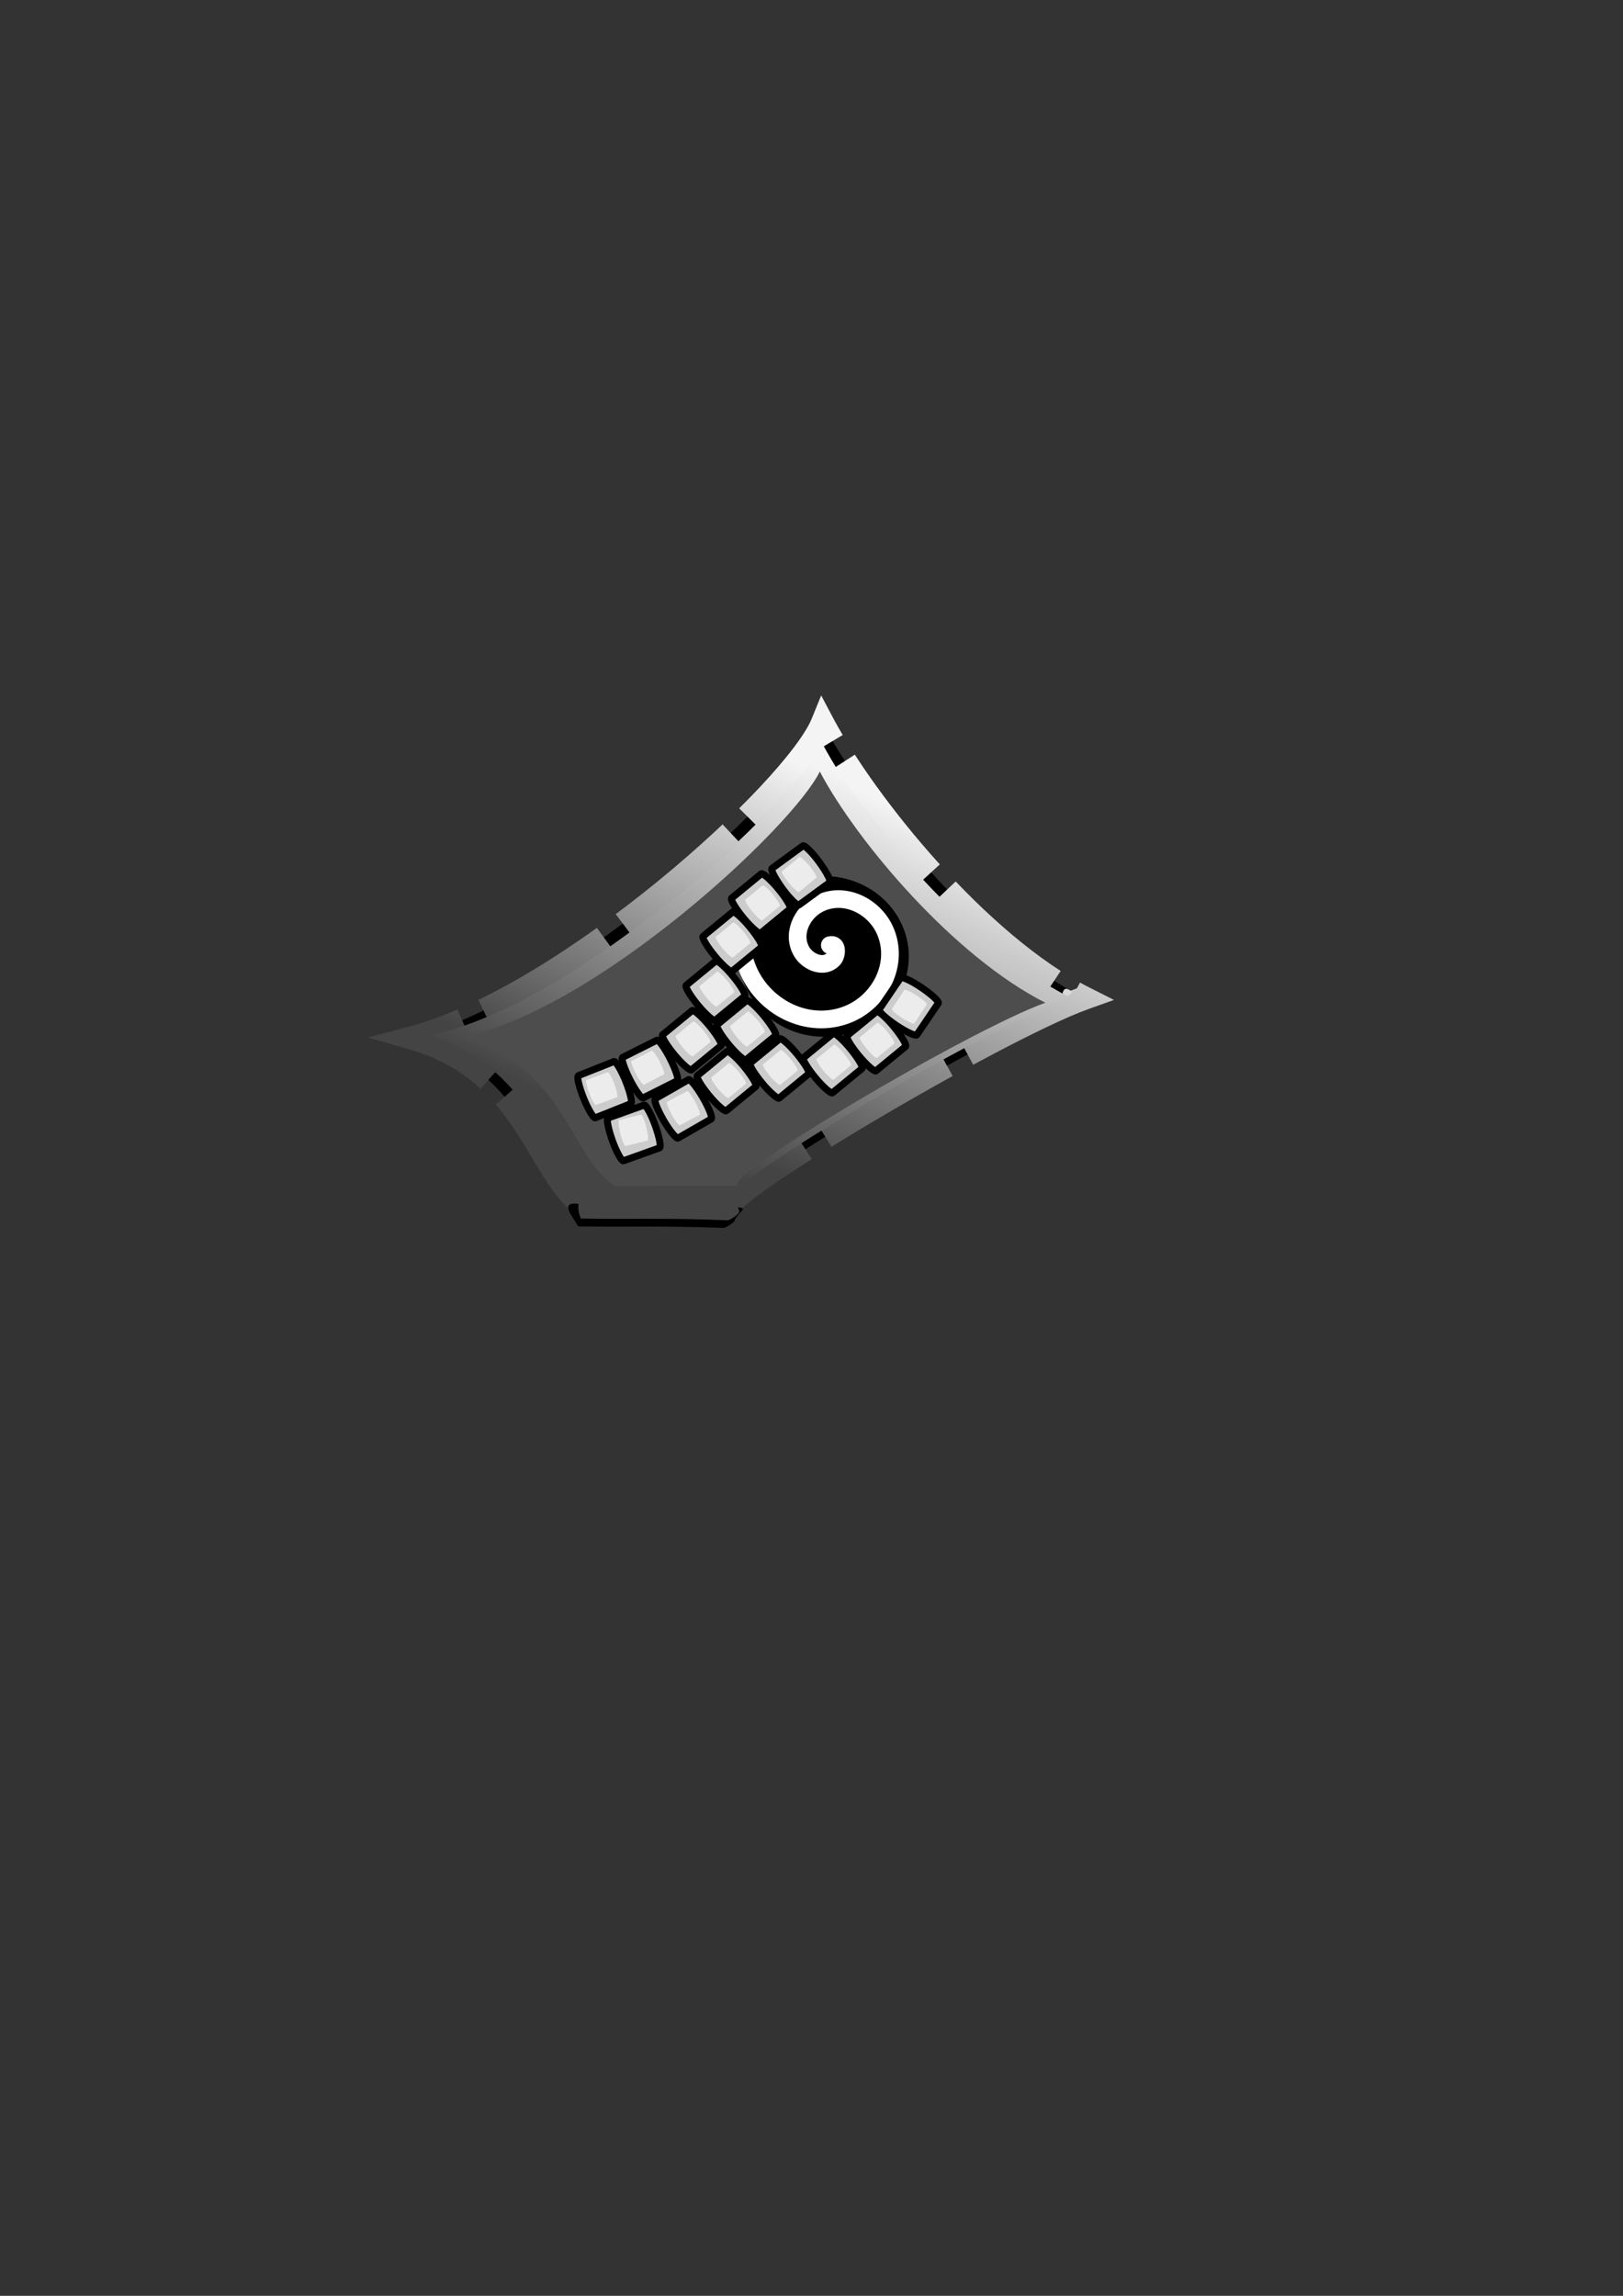 <?xml version="1.0" encoding="UTF-8" standalone="no"?>
<!-- Created with Inkscape (http://www.inkscape.org/) -->

<svg
   width="210mm"
   height="297mm"
   id="svg20632"
   sodipodi:version="0.32"
   inkscape:version="1.1 (c4e8f9ed74, 2021-05-24)"
   sodipodi:docname="collective.svg"
   inkscape:output_extension="org.inkscape.output.svg.inkscape"
   inkscape:export-filename="/home/brutkasten/Dokumente/naev/FLF_logo.png"
   inkscape:export-xdpi="90"
   inkscape:export-ydpi="90"
   version="1.1"
   xmlns:inkscape="http://www.inkscape.org/namespaces/inkscape"
   xmlns:sodipodi="http://sodipodi.sourceforge.net/DTD/sodipodi-0.dtd"
   xmlns:xlink="http://www.w3.org/1999/xlink"
   xmlns="http://www.w3.org/2000/svg"
   xmlns:svg="http://www.w3.org/2000/svg"
   xmlns:rdf="http://www.w3.org/1999/02/22-rdf-syntax-ns#"
   xmlns:cc="http://creativecommons.org/ns#"
   xmlns:dc="http://purl.org/dc/elements/1.1/">
  <rect width="100%" height="100%" fill="#333333" stroke="none"/>
  <defs
     id="defs20634">
    <linearGradient
       inkscape:collect="always"
       xlink:href="#linearGradient6288"
       id="linearGradient6770"
       gradientUnits="userSpaceOnUse"
       gradientTransform="translate(-2428.467,-608.901)"
       x1="-1578.846"
       y1="750.077"
       x2="-1662.808"
       y2="932.706" />
    <linearGradient
       id="linearGradient6288">
      <stop
         id="stop6298"
         offset="0"
         style="stop-color:#f4f4f4;stop-opacity:1;" />
      <stop
         style="stop-color:#444444;stop-opacity:1;"
         offset="1"
         id="stop6292" />
    </linearGradient>
    <linearGradient
       inkscape:collect="always"
       xlink:href="#linearGradient6288"
       id="linearGradient6768"
       gradientUnits="userSpaceOnUse"
       gradientTransform="translate(-2428.467,-608.901)"
       x1="-1588.09"
       y1="749.23"
       x2="-1664.673"
       y2="918.881" />
    <inkscape:perspective
       sodipodi:type="inkscape:persp3d"
       inkscape:vp_x="0 : 561.25983 : 1"
       inkscape:vp_y="0 : 1066.6667 : 0"
       inkscape:vp_z="793.70078 : 561.25983 : 1"
       inkscape:persp3d-origin="396.85039 : 374.17322 : 1"
       id="perspective20640" />
    <inkscape:perspective
       id="perspective2457"
       inkscape:persp3d-origin="64 : 14.933333 : 1"
       inkscape:vp_z="128 : 22.4 : 1"
       inkscape:vp_y="0 : 1066.6667 : 0"
       inkscape:vp_x="0 : 22.4 : 1"
       sodipodi:type="inkscape:persp3d" />
    <inkscape:perspective
       sodipodi:type="inkscape:persp3d"
       inkscape:vp_x="0 : 22.4 : 1"
       inkscape:vp_y="0 : 1066.6667 : 0"
       inkscape:vp_z="128 : 22.4 : 1"
       inkscape:persp3d-origin="64 : 14.933333 : 1"
       id="perspective38983" />
    <inkscape:perspective
       id="perspective22068"
       inkscape:persp3d-origin="396.85039 : 374.17322 : 1"
       inkscape:vp_z="793.70078 : 561.25983 : 1"
       inkscape:vp_y="0 : 1066.6667 : 0"
       inkscape:vp_x="0 : 561.25983 : 1"
       sodipodi:type="inkscape:persp3d" />
    <linearGradient
       inkscape:collect="always"
       xlink:href="#linearGradient6288"
       id="linearGradient4294"
       gradientUnits="userSpaceOnUse"
       gradientTransform="matrix(1,-7.4244406e-3,7.4244406e-3,1,1984.643,-382.495)"
       x1="-1578.846"
       y1="750.077"
       x2="-1662.808"
       y2="932.706" />
    <linearGradient
       inkscape:collect="always"
       xlink:href="#linearGradient6288"
       id="linearGradient4297"
       gradientUnits="userSpaceOnUse"
       gradientTransform="matrix(1,-7.4244406e-3,7.4244406e-3,1,1984.643,-382.495)"
       x1="-1588.09"
       y1="749.23"
       x2="-1664.673"
       y2="918.881" />
    <linearGradient
       inkscape:collect="always"
       xlink:href="#linearGradient6288"
       id="linearGradient4353"
       gradientUnits="userSpaceOnUse"
       x1="522.185"
       y1="492.167"
       x2="221.559"
       y2="510.249" />
  </defs>
  <sodipodi:namedview
     id="base"
     pagecolor="#ffffff"
     bordercolor="#666666"
     borderopacity="1.0"
     inkscape:pageopacity="0.0"
     inkscape:pageshadow="2"
     inkscape:zoom="3.7687381"
     inkscape:cx="368.16037"
     inkscape:cy="465.54044"
     inkscape:document-units="px"
     inkscape:current-layer="g4307"
     showgrid="false"
     inkscape:window-width="2128"
     inkscape:window-height="1128"
     inkscape:window-x="0"
     inkscape:window-y="0"
     inkscape:window-maximized="1"
     inkscape:pagecheckerboard="0" />
  <g
     inkscape:label="Ebene 1"
     inkscape:groupmode="layer"
     id="layer1">
    <g
       id="g2491">
      <g
         id="g4307">
        <path
           style="fill:#000000;fill-opacity:1;fill-rule:evenodd;stroke:url(#linearGradient4297);stroke-width:11.486;stroke-linecap:butt;stroke-linejoin:miter;stroke-miterlimit:4;stroke-dasharray:68.916, 11.486;stroke-dashoffset:0;stroke-opacity:1;marker-start:none"
           d="m 287.543,591.295 c -25.222,-16.041 -28.291,-67.253 -86.011,-83.794 76.243,-20.256 187.397,-121.226 200.73,-153.919 21.183,40.018 76.766,108.59 127.986,134.427 -43.247,15.524 -186.549,100.458 -172.967,103.18"
           id="path6726"
           sodipodi:nodetypes="ccccc" />
        <path
           style="fill:none;fill-rule:evenodd;stroke:#808080;stroke-width:0.1;stroke-linecap:butt;stroke-linejoin:miter;stroke-miterlimit:4;stroke-dasharray:none;stroke-opacity:1"
           d="m 179.633,506.695 c 0.049,6.9e-4 0.171,0.002 0.254,0.004 0.015,2.1e-4 0.029,4.1e-4 0.044,6.2e-4"
           id="path7897" />
        <path
           style="fill:url(#linearGradient4294);fill-opacity:1;fill-rule:evenodd;stroke:none;stroke-width:11.486;stroke-linecap:butt;stroke-linejoin:miter;stroke-miterlimit:4;stroke-dasharray:68.914, 11.486;stroke-dashoffset:0;stroke-opacity:1;marker-start:none"
           d="m 290.854,586.804 c -24.006,-15.267 -26.638,-62.356 -80.489,-80.593 72.549,-15.193 177.45,-113.068 191.825,-142.6 20.162,38.089 72.292,99.457 121.043,124.048 -41.162,14.776 -177.556,95.615 -164.628,98.206"
           id="path6728"
           sodipodi:nodetypes="ccccc" />
        <path
           style="fill:#4d4d4d;fill-opacity:1;fill-rule:evenodd;stroke:none;stroke-width:11.486;stroke-linecap:butt;stroke-linejoin:miter;stroke-miterlimit:4;stroke-dasharray:68.914, 11.486;stroke-dashoffset:0;stroke-opacity:1;marker-start:none"
           d="m 300.71,579.86 c -21.875,-13.913 -24.537,-58.33 -74.599,-72.676 66.111,-13.844 161.701,-103.033 174.801,-129.945 18.373,34.708 65.877,90.63 110.301,113.039 -37.509,13.464 -161.798,87.129 -150.018,89.49"
           id="path6730"
           sodipodi:nodetypes="ccccc" />
        <ellipse
           style="fill:#000000;stroke:#000000;stroke-width:18;stroke-linecap:square;paint-order:markers stroke fill"
           id="path1638"
           cx="403"
           cy="467.639"
           rx="32.432"
           ry="30.283" />
        <path
           sodipodi:type="spiral"
           style="fill:none;fill-rule:evenodd;stroke:#ffffff;stroke-width:7.5;stroke-linecap:round;stroke-linejoin:miter;stroke-miterlimit:4;stroke-dasharray:none;stroke-opacity:1"
           id="path6732"
           sodipodi:cx="-1841.7922"
           sodipodi:cy="591.63794"
           sodipodi:expansion="1"
           sodipodi:revolution="1.5091813"
           sodipodi:radius="36.584259"
           sodipodi:argument="-18.750643"
           sodipodi:t0="0"
           d="m -1841.792,591.638 c 3.628,0.36 1.305,5.069 -0.599,6.031 -5.158,2.607 -10.439,-2.408 -11.463,-7.228 -1.831,-8.622 5.719,-15.995 13.857,-16.895 11.942,-1.321 21.653,9.054 22.327,20.486 0.899,15.237 -12.393,27.351 -27.115,27.759 -18.526,0.514 -33.069,-15.734 -33.192,-33.744 -0,-0.705 0.011,-1.411 0.047,-2.115"
           transform="matrix(1.081,-0.401,0.401,1.081,2159.544,-915.984)" />
        <g
           id="g6734"
           transform="matrix(0.906,0.361,-0.361,0.906,2150.533,295.019)"
           style="fill:#e6e6e6">
          <rect
             transform="matrix(-0.876,-0.483,-0.483,0.876,0,0)"
             ry="1.767"
             rx="18.522"
             y="1537.923"
             x="959.762"
             height="22.774"
             width="22.778"
             id="rect6736"
             style="opacity:1;fill:#cccccc;fill-opacity:1;stroke:#000000;stroke-width:3.5;stroke-miterlimit:4;stroke-dasharray:none;stroke-dashoffset:0;stroke-opacity:1" />
          <rect
             transform="matrix(-0.977,-0.215,-0.215,0.977,0,0)"
             ry="1.767"
             rx="18.522"
             y="1137.089"
             x="1322.746"
             height="22.774"
             width="22.778"
             id="rect6738"
             style="opacity:1;fill:#cccccc;fill-opacity:1;stroke:#000000;stroke-width:3.5;stroke-miterlimit:4;stroke-dasharray:none;stroke-dashoffset:0;stroke-opacity:1" />
          <rect
             transform="matrix(-0.876,-0.483,-0.483,0.876,0,0)"
             ry="1.767"
             rx="18.522"
             y="1515.588"
             x="944.866"
             height="22.774"
             width="22.778"
             id="rect6740"
             style="opacity:1;fill:#cccccc;fill-opacity:1;stroke:#000000;stroke-width:3.5;stroke-miterlimit:4;stroke-dasharray:none;stroke-dashoffset:0;stroke-opacity:1" />
          <rect
             transform="matrix(-0.876,-0.483,-0.483,0.876,0,0)"
             ry="1.767"
             rx="18.522"
             y="1538.586"
             x="985.132"
             height="22.774"
             width="22.778"
             id="rect6742"
             style="opacity:1;fill:#cccccc;fill-opacity:1;stroke:#000000;stroke-width:3.5;stroke-miterlimit:4;stroke-dasharray:none;stroke-dashoffset:0;stroke-opacity:1" />
          <rect
             transform="matrix(-0.876,-0.483,-0.483,0.876,0,0)"
             ry="1.767"
             rx="18.522"
             y="1491.742"
             x="939.518"
             height="22.774"
             width="22.778"
             id="rect6744"
             style="opacity:1;fill:#cccccc;fill-opacity:1;stroke:#000000;stroke-width:3.5;stroke-miterlimit:4;stroke-dasharray:none;stroke-dashoffset:0;stroke-opacity:1" />
          <rect
             transform="matrix(-0.876,-0.483,-0.483,0.876,0,0)"
             ry="1.767"
             rx="18.522"
             y="1537.97"
             x="1010.241"
             height="22.774"
             width="22.778"
             id="rect6746"
             style="opacity:1;fill:#cccccc;fill-opacity:1;stroke:#000000;stroke-width:3.5;stroke-miterlimit:4;stroke-dasharray:none;stroke-dashoffset:0;stroke-opacity:1" />
          <rect
             transform="matrix(-0.876,-0.483,-0.483,0.876,0,0)"
             ry="1.767"
             rx="18.522"
             y="1515.828"
             x="1023.853"
             height="22.774"
             width="22.778"
             id="rect6748"
             style="opacity:1;fill:#cccccc;fill-opacity:1;stroke:#000000;stroke-width:3.5;stroke-miterlimit:4;stroke-dasharray:none;stroke-dashoffset:0;stroke-opacity:1" />
          <rect
             transform="matrix(-0.876,-0.483,-0.483,0.876,0,0)"
             ry="1.767"
             rx="18.522"
             y="1492.63"
             x="1029.535"
             height="22.774"
             width="22.778"
             id="rect6750"
             style="opacity:1;fill:#cccccc;fill-opacity:1;stroke:#000000;stroke-width:3.5;stroke-miterlimit:4;stroke-dasharray:none;stroke-dashoffset:0;stroke-opacity:1" />
          <rect
             inkscape:transform-center-x="1.1048543"
             transform="matrix(-0.847,-0.531,-0.531,0.847,0,0)"
             ry="1.767"
             rx="18.522"
             y="1525.127"
             x="943.736"
             height="22.774"
             width="22.778"
             id="rect6752"
             style="opacity:1;fill:#cccccc;fill-opacity:1;stroke:#000000;stroke-width:3.5;stroke-miterlimit:4;stroke-dasharray:none;stroke-dashoffset:0;stroke-opacity:1" />
          <rect
             transform="matrix(-0.876,-0.483,-0.483,0.876,0,0)"
             ry="1.767"
             rx="18.522"
             y="1562.879"
             x="998.591"
             height="22.774"
             width="22.778"
             id="rect6754"
             style="opacity:1;fill:#cccccc;fill-opacity:1;stroke:#000000;stroke-width:3.5;stroke-miterlimit:4;stroke-dasharray:none;stroke-dashoffset:0;stroke-opacity:1" />
          <rect
             transform="matrix(-0.876,-0.483,-0.483,0.876,0,0)"
             ry="1.767"
             rx="18.522"
             y="1562.423"
             x="971.699"
             height="22.774"
             width="22.778"
             id="rect6756"
             style="opacity:1;fill:#cccccc;fill-opacity:1;stroke:#000000;stroke-width:3.5;stroke-miterlimit:4;stroke-dasharray:none;stroke-dashoffset:0;stroke-opacity:1" />
          <rect
             transform="matrix(-0.784,-0.621,-0.621,0.784,0,0)"
             ry="1.767"
             rx="18.522"
             y="1729.342"
             x="697.002"
             height="22.774"
             width="22.778"
             id="rect6758"
             style="opacity:1;fill:#cccccc;fill-opacity:1;stroke:#000000;stroke-width:3.5;stroke-miterlimit:4;stroke-dasharray:none;stroke-dashoffset:0;stroke-opacity:1" />
          <rect
             transform="matrix(-0.747,-0.664,-0.664,0.747,0,0)"
             ry="1.767"
             rx="18.522"
             y="1773.909"
             x="622.893"
             height="22.774"
             width="22.778"
             id="rect6760"
             style="opacity:1;fill:#cccccc;fill-opacity:1;stroke:#000000;stroke-width:3.5;stroke-miterlimit:4;stroke-dasharray:none;stroke-dashoffset:0;stroke-opacity:1" />
          <rect
             transform="matrix(-0.662,-0.75,-0.75,0.662,0,0)"
             ry="1.767"
             rx="18.522"
             y="1854.163"
             x="374.984"
             height="22.774"
             width="22.778"
             id="rect6762"
             style="opacity:1;fill:#cccccc;fill-opacity:1;stroke:#000000;stroke-width:3.5;stroke-miterlimit:4;stroke-dasharray:none;stroke-dashoffset:0;stroke-opacity:1" />
          <rect
             transform="matrix(-0.687,-0.726,-0.726,0.687,0,0)"
             ry="1.767"
             rx="18.522"
             y="1846.784"
             x="465.344"
             height="22.774"
             width="22.778"
             id="rect6764"
             style="opacity:1;fill:#cccccc;fill-opacity:1;stroke:#000000;stroke-width:3.5;stroke-miterlimit:4;stroke-dasharray:none;stroke-dashoffset:0;stroke-opacity:1" />
        </g>
        <path
           style="fill:#000000;fill-opacity:1;fill-rule:evenodd;stroke:none;stroke-width:1px;stroke-linecap:butt;stroke-linejoin:miter;stroke-opacity:1"
           d="m 282.687,599.618 c 23.445,0.403 39.953,-0.38 70.995,0.751 0.926,0.203 6.007,-2.875 5.696,-3.97 2.02,-4 6.387,-5.629 1.996,-6.042 -19.166,-0.785 -48.99,1.941 -74.905,-0.933 -15.516,-4.064 -5.598,6.137 -3.782,10.194 z"
           id="path2489"
           sodipodi:nodetypes="cccccc" />
        <path
           style="fill:#444444;fill-opacity:1;fill-rule:evenodd;stroke:none;stroke-width:1px;stroke-linecap:butt;stroke-linejoin:miter;stroke-opacity:1"
           d="m 284.047,595.802 c 23.69,0.45 40.371,-0.424 71.737,0.837 0.936,0.227 6.07,-3.203 5.756,-4.423 -2.506,-7.938 -1.756,-6.132 -5.056,-6.313 -19.366,-0.874 -42.429,1.744 -68.615,-1.458 -6.205,0.626 -5.657,6.837 -3.822,11.357 z"
           id="path6766"
           sodipodi:nodetypes="cccccc" />
        <rect
           transform="matrix(-0.635,-0.773,-0.773,0.634,0,0)"
           ry="1.015"
           rx="10.637"
           y="30.372"
           x="-627.14"
           height="13.079"
           width="13.082"
           id="rect6820"
           style="fill:#ececec;fill-opacity:1;stroke:none;stroke-width:1.873;stroke-miterlimit:4;stroke-dasharray:none;stroke-dashoffset:0;stroke-opacity:1" />
        <rect
           transform="matrix(-0.635,-0.773,-0.773,0.634,0,0)"
           ry="1.015"
           rx="10.637"
           y="29.577"
           x="-602.589"
           height="13.079"
           width="13.082"
           id="rect6822"
           style="fill:#ececec;fill-opacity:1;stroke:none;stroke-width:1.873;stroke-miterlimit:4;stroke-dasharray:none;stroke-dashoffset:0;stroke-opacity:1" />
        <rect
           transform="matrix(-0.635,-0.773,-0.773,0.634,0,0)"
           ry="1.015"
           rx="10.637"
           y="8.213"
           x="-589.022"
           height="13.079"
           width="13.082"
           id="rect6824"
           style="fill:#ececec;fill-opacity:1;stroke:none;stroke-width:1.873;stroke-miterlimit:4;stroke-dasharray:none;stroke-dashoffset:0;stroke-opacity:1" />
        <rect
           transform="matrix(-0.635,-0.773,-0.773,0.634,0,0)"
           ry="1.015"
           rx="10.637"
           y="-14.452"
           x="-584.131"
           height="13.079"
           width="13.082"
           id="rect6826"
           style="fill:#ececec;fill-opacity:1;stroke:none;stroke-width:1.873;stroke-miterlimit:4;stroke-dasharray:none;stroke-dashoffset:0;stroke-opacity:1" />
        <rect
           transform="matrix(-0.635,-0.773,-0.773,0.634,0,0)"
           ry="1.015"
           rx="10.637"
           y="-37.13"
           x="-584.795"
           height="13.079"
           width="13.082"
           id="rect6828"
           style="fill:#ececec;fill-opacity:1;stroke:none;stroke-width:1.873;stroke-miterlimit:4;stroke-dasharray:none;stroke-dashoffset:0;stroke-opacity:1" />
        <rect
           transform="matrix(-0.837,-0.547,-0.547,0.837,0,0)"
           ry="1.015"
           rx="10.637"
           y="162.24"
           x="-648.126"
           height="13.079"
           width="13.082"
           id="rect6830"
           style="fill:#ececec;fill-opacity:1;stroke:none;stroke-width:1.873;stroke-miterlimit:4;stroke-dasharray:none;stroke-dashoffset:0;stroke-opacity:1" />
        <rect
           transform="matrix(-0.635,-0.773,-0.773,0.634,0,0)"
           ry="1.015"
           rx="10.637"
           y="-15.085"
           x="-671.619"
           height="13.079"
           width="13.082"
           id="rect6832"
           style="fill:#ececec;fill-opacity:1;stroke:none;stroke-width:1.873;stroke-miterlimit:4;stroke-dasharray:none;stroke-dashoffset:0;stroke-opacity:1" />
        <rect
           transform="matrix(-0.635,-0.773,-0.773,0.634,0,0)"
           ry="1.015"
           rx="10.637"
           y="8.074"
           x="-666.409"
           height="13.079"
           width="13.082"
           id="rect6834"
           style="fill:#ececec;fill-opacity:1;stroke:none;stroke-width:1.873;stroke-miterlimit:4;stroke-dasharray:none;stroke-dashoffset:0;stroke-opacity:1" />
        <rect
           transform="matrix(-0.635,-0.773,-0.773,0.634,0,0)"
           ry="1.015"
           rx="10.637"
           y="29.921"
           x="-651.863"
           height="13.079"
           width="13.082"
           id="rect6836"
           style="fill:#ececec;fill-opacity:1;stroke:none;stroke-width:1.873;stroke-miterlimit:4;stroke-dasharray:none;stroke-dashoffset:0;stroke-opacity:1" />
        <rect
           transform="matrix(-0.635,-0.773,-0.773,0.634,0,0)"
           ry="1.015"
           rx="10.637"
           y="54.043"
           x="-613.993"
           height="13.079"
           width="13.082"
           id="rect6838"
           style="fill:#ececec;fill-opacity:1;stroke:none;stroke-width:1.873;stroke-miterlimit:4;stroke-dasharray:none;stroke-dashoffset:0;stroke-opacity:1" />
        <rect
           transform="matrix(-0.635,-0.773,-0.773,0.634,0,0)"
           ry="1.015"
           rx="10.637"
           y="53.511"
           x="-640.759"
           height="13.079"
           width="13.082"
           id="rect6840"
           style="fill:#ececec;fill-opacity:1;stroke:none;stroke-width:1.873;stroke-miterlimit:4;stroke-dasharray:none;stroke-dashoffset:0;stroke-opacity:1" />
        <rect
           transform="matrix(-0.458,-0.889,-0.889,0.458,0,0)"
           ry="1.015"
           rx="10.637"
           y="-49.067"
           x="-615.666"
           height="13.079"
           width="13.082"
           id="rect6842"
           style="fill:#ececec;fill-opacity:1;stroke:none;stroke-width:1.873;stroke-miterlimit:4;stroke-dasharray:none;stroke-dashoffset:0;stroke-opacity:1" />
        <rect
           transform="matrix(-0.468,-0.884,-0.884,0.468,0,0)"
           ry="1.015"
           rx="10.637"
           y="-48.391"
           x="-641.654"
           height="13.079"
           width="13.082"
           id="rect6844"
           style="fill:#ececec;fill-opacity:1;stroke:none;stroke-width:1.873;stroke-miterlimit:4;stroke-dasharray:none;stroke-dashoffset:0;stroke-opacity:1" />
        <rect
           transform="matrix(-0.239,-0.971,-0.971,0.239,0,0)"
           ry="1.015"
           rx="10.637"
           y="-175.17"
           x="-617.206"
           height="13.079"
           width="13.082"
           id="rect6846"
           style="fill:#ececec;fill-opacity:1;stroke:none;stroke-width:1.873;stroke-miterlimit:4;stroke-dasharray:none;stroke-dashoffset:0;stroke-opacity:1" />
        <rect
           transform="matrix(-0.344,-0.939,-0.939,0.344,0,0)"
           ry="1.015"
           rx="10.637"
           y="-99.796"
           x="-607.543"
           height="13.079"
           width="13.082"
           id="rect6848"
           style="fill:#ececec;fill-opacity:1;stroke:none;stroke-width:1.873;stroke-miterlimit:4;stroke-dasharray:none;stroke-dashoffset:0;stroke-opacity:1" />
        <path
           style="fill:#d9d9d9;fill-opacity:1;fill-rule:evenodd;stroke:none;stroke-width:1px;stroke-linecap:butt;stroke-linejoin:miter;stroke-opacity:1"
           d="m 524.518,484.993 c -0.357,0.471 -1.528,1.433 -2.328,2.068 -0.868,-0.482 -1.634,-0.826 -2.402,-1.203 -0.402,-0.198 0.169,-1.186 0.331,-1.516 0.263,-0.537 0.641,-0.884 1.458,-0.89 1.244,0.271 1.831,0.91 2.941,1.541 z"
           id="path6850"
           sodipodi:nodetypes="cccscc" />
      </g>
    </g>
  </g>
</svg>
